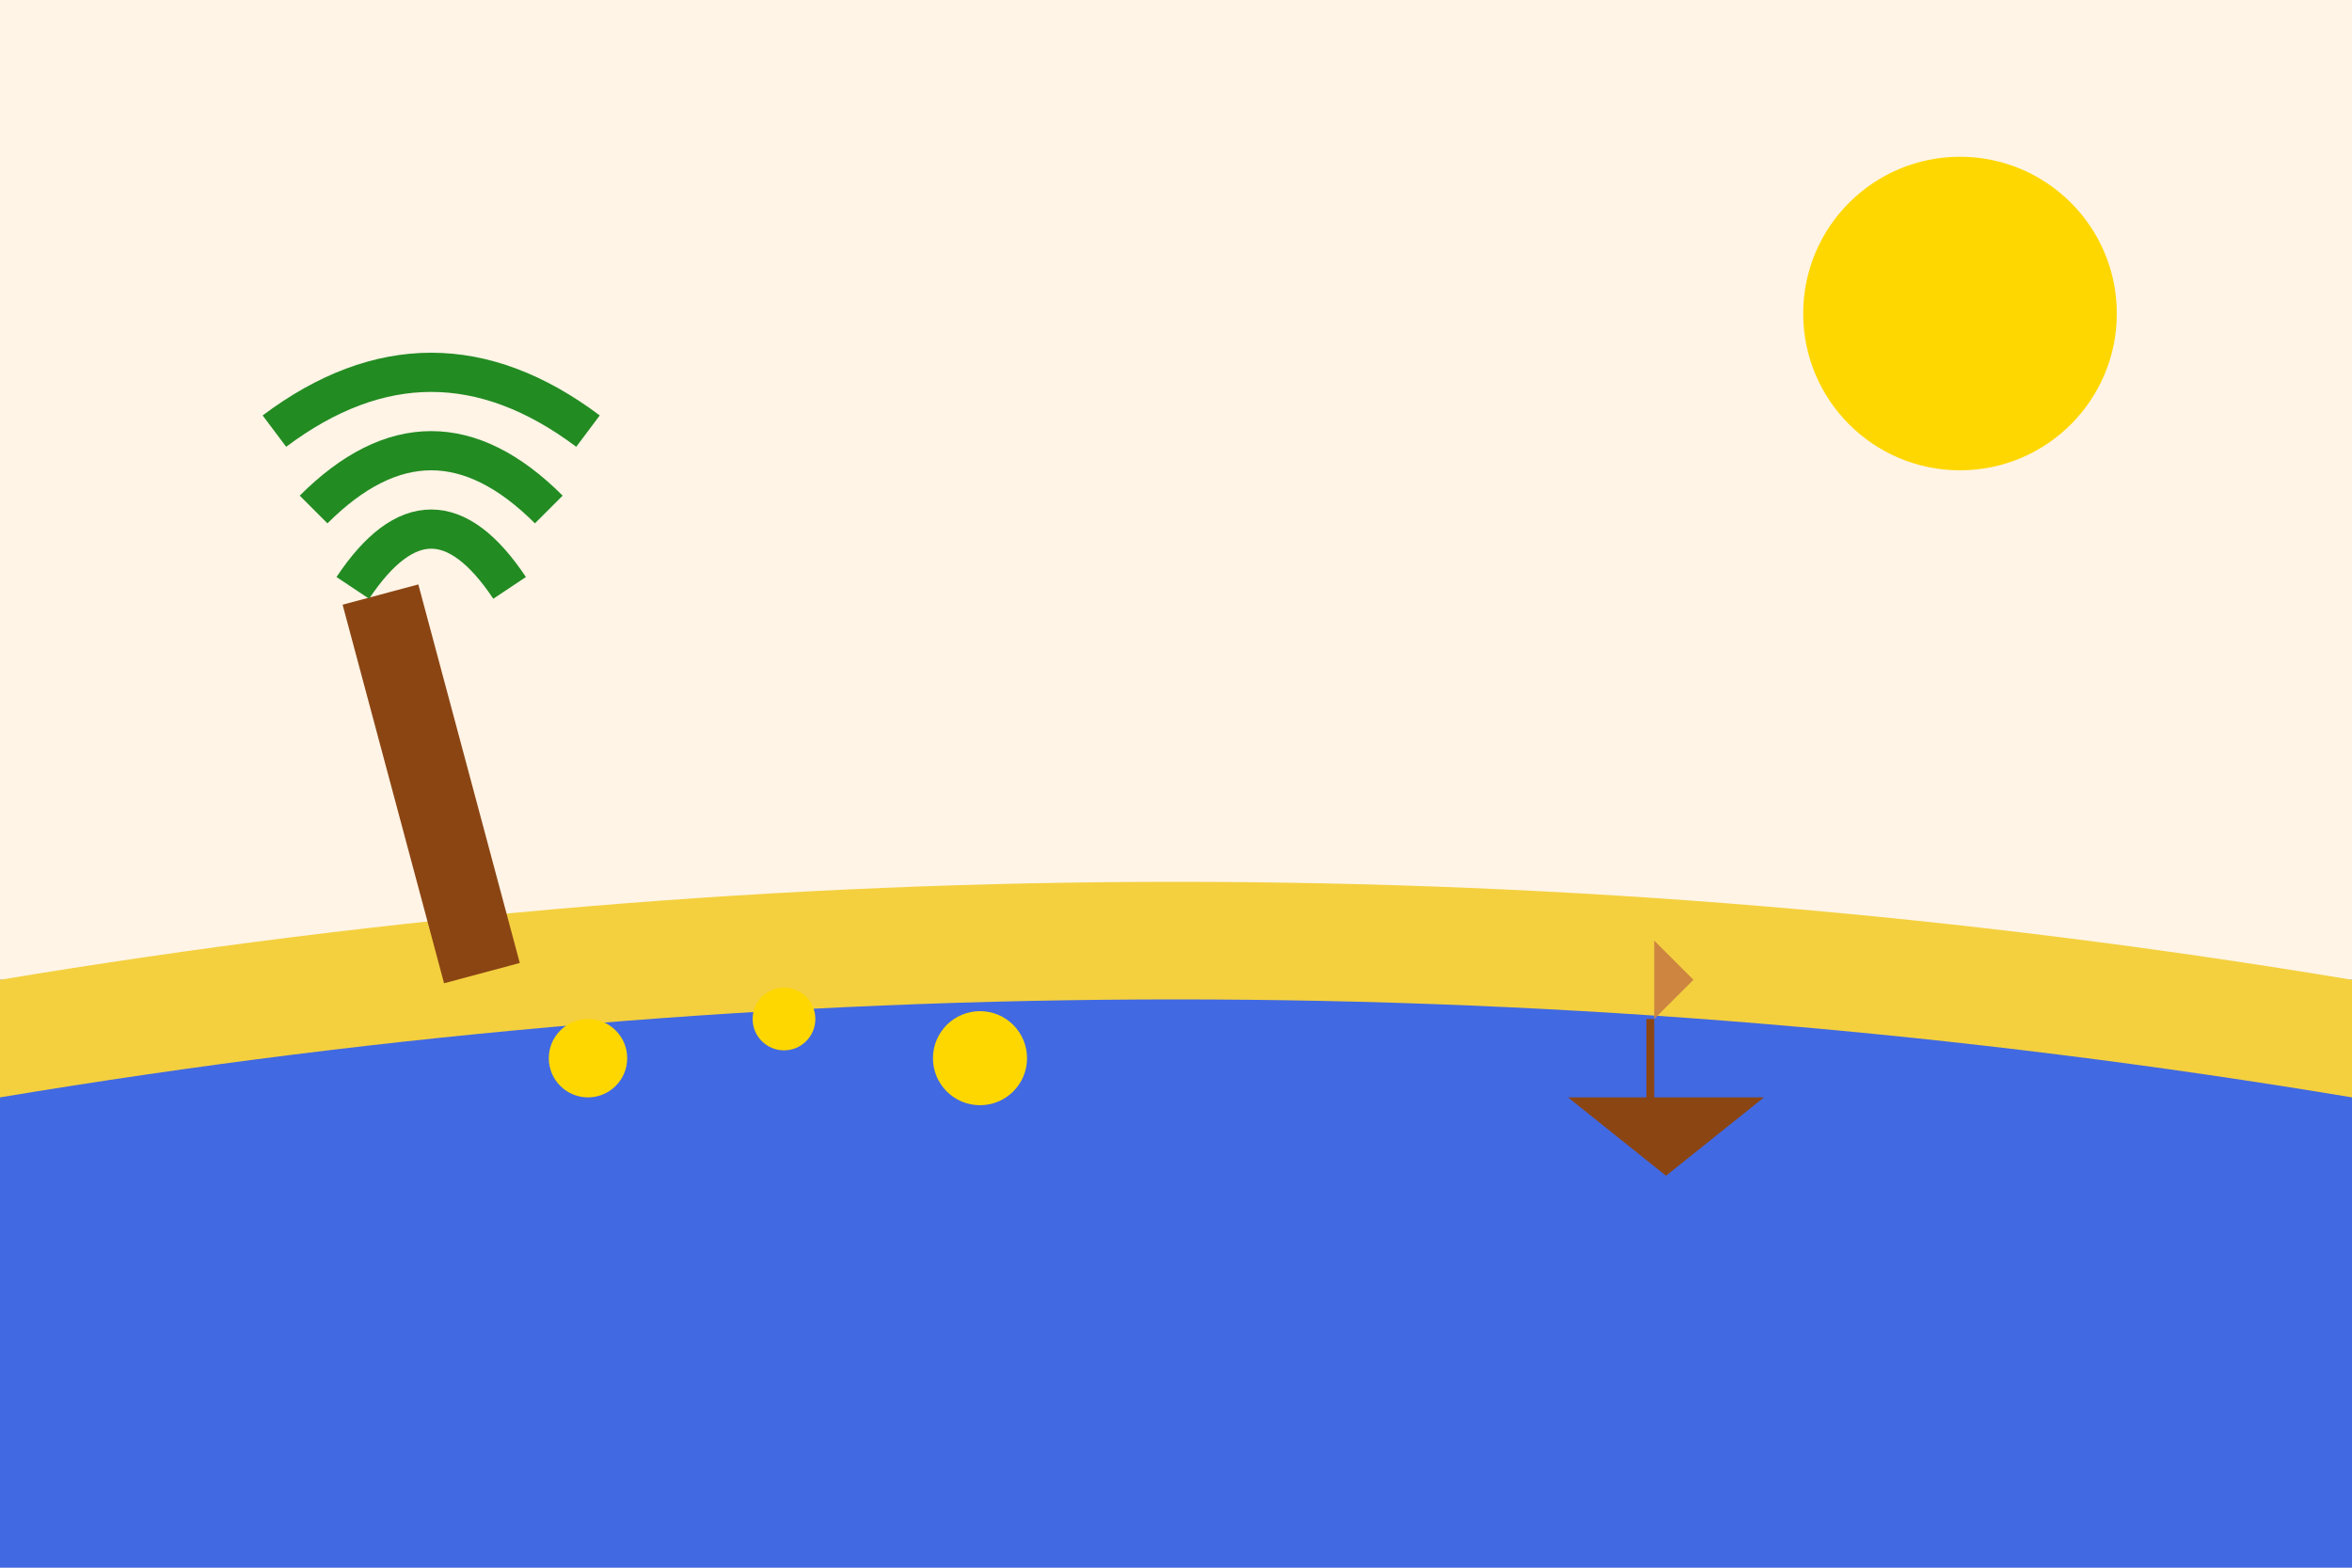 <svg width="600" height="400" xmlns="http://www.w3.org/2000/svg">
  <!-- 背景 -->
  <rect width="100%" height="100%" fill="#fff4e6"/>
  
  <!-- 海洋 -->
  <rect x="0" y="250" width="600" height="150" fill="#4169e1"/>
  
  <!-- 沙滩 -->
  <path d="M0,250 Q300,200 600,250 L600,280 Q300,230 0,280 Z" fill="#f4d03f"/>
  
  <!-- 棕榈树 -->
  <rect x="100" y="150" width="20" height="100" fill="#8b4513" transform="rotate(-15,110,200)"/>
  <path d="M90,150 Q110,120 130,150" stroke="#228b22" stroke-width="10" fill="none"/>
  <path d="M80,130 Q110,100 140,130" stroke="#228b22" stroke-width="10" fill="none"/>
  <path d="M70,110 Q110,80 150,110" stroke="#228b22" stroke-width="10" fill="none"/>
  
  <!-- 太阳 -->
  <circle cx="500" cy="80" r="40" fill="#ffd700"/>
  
  <!-- 小船 -->
  <path d="M400,280 L450,280 L425,300 Z" fill="#8b4513"/>
  <rect x="420" y="260" width="2" height="30" fill="#8b4513"/>
  <path d="M422,260 L422,240 L432,250 Z" fill="#cd853f"/>
  
  <!-- 贝壳 -->
  <circle cx="150" cy="270" r="10" fill="#ffd700"/>
  <circle cx="200" cy="260" r="8" fill="#ffd700"/>
  <circle cx="250" cy="270" r="12" fill="#ffd700"/>
</svg> 